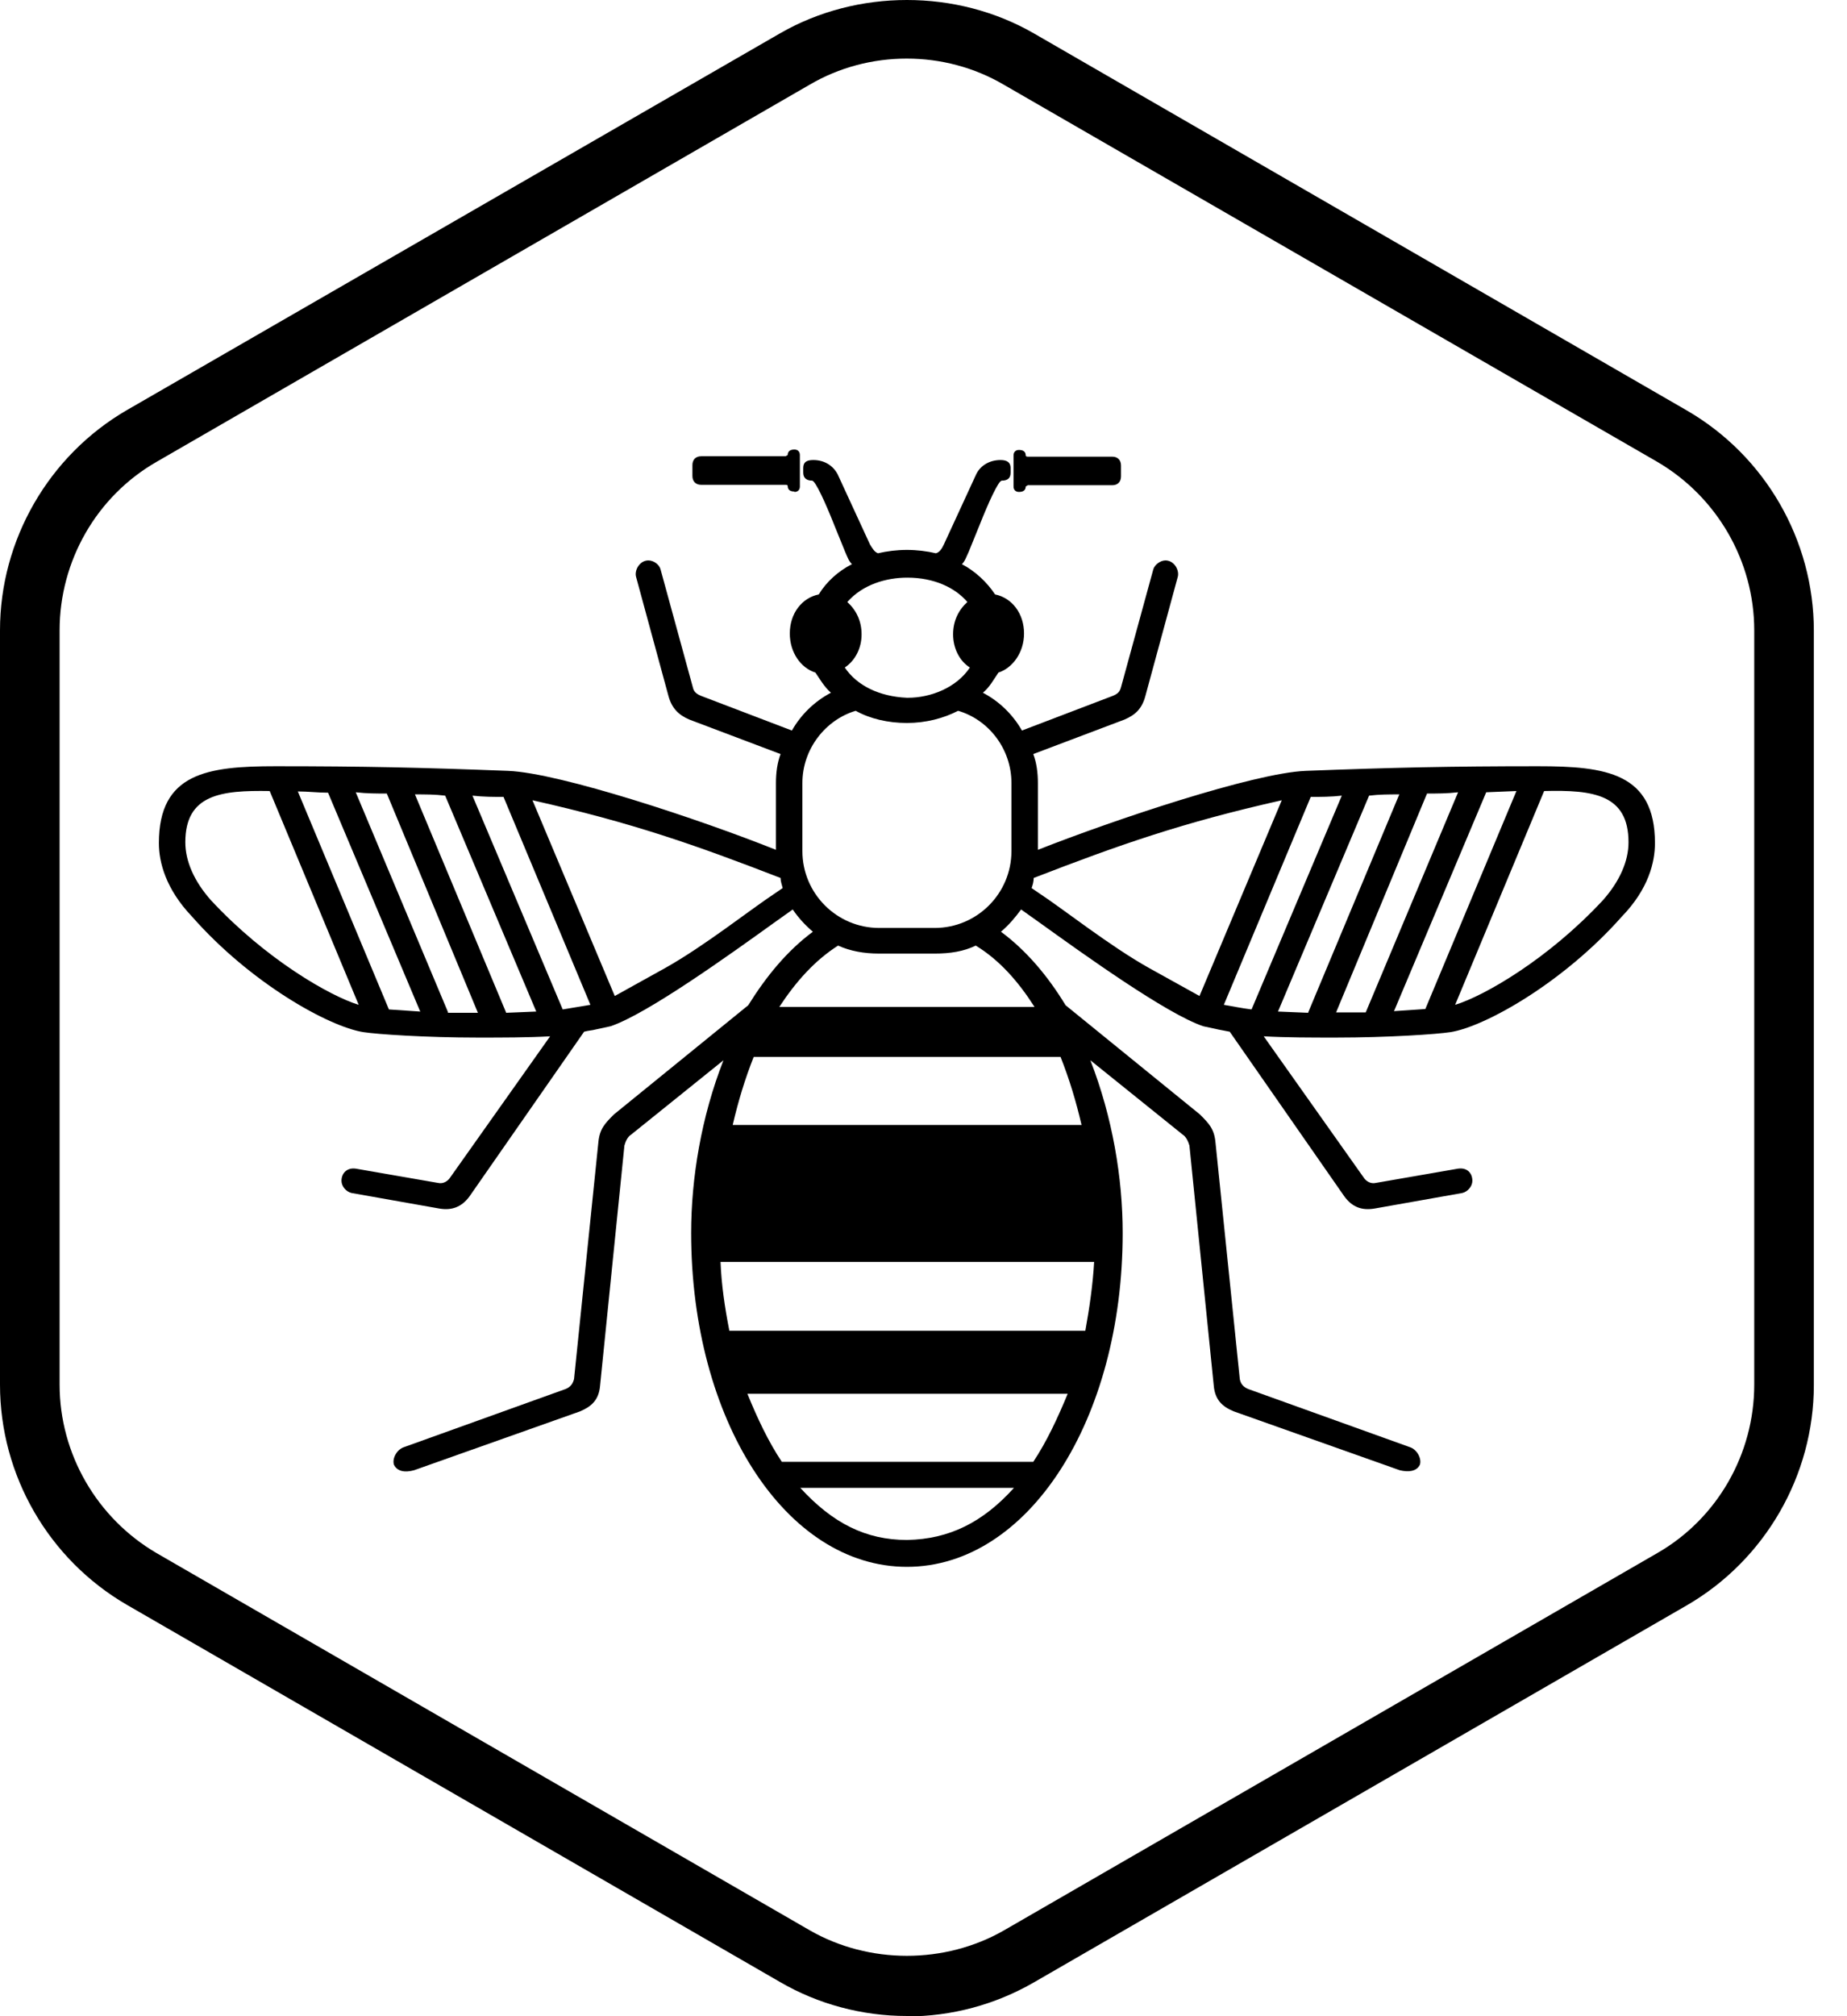 <?xml version="1.0" encoding="UTF-8" standalone="no"?>
<svg width="44" height="48" viewBox="0 0 44 48" fill="none" xmlns="http://www.w3.org/2000/svg" focusable="false" role="graphics-symbol" aria-label="Bee Network logo"><path d="M21.6 47.995C20.54 47.995 19.49 47.715 18.58 47.185L3.02 38.205C1.16 37.125 0 35.125 0 32.965V15.005C0 12.855 1.16 10.845 3.02 9.765L18.58 0.795C20.42 -0.265 22.79 -0.265 24.63 0.795L40.19 9.775C42.05 10.855 43.21 12.855 43.21 15.015V32.975C43.21 35.125 42.05 37.135 40.19 38.215L24.63 47.195C23.71 47.725 22.67 48.005 21.61 48.005L21.6 47.995ZM21.6 1.395C20.79 1.395 19.99 1.605 19.29 2.015L3.73 10.995C2.3 11.815 1.42 13.355 1.42 15.005V32.965C1.42 34.615 2.31 36.145 3.73 36.975L19.29 45.955C20.7 46.765 22.51 46.765 23.92 45.955L39.48 36.975C40.91 36.155 41.79 34.615 41.79 32.965V15.005C41.79 13.355 40.9 11.825 39.48 10.995L23.91 2.015C23.21 1.605 22.41 1.395 21.6 1.395Z" fill="currentColor"></path><path d="M34.665 23.922L36.785 18.832C37.955 18.802 38.795 18.912 38.795 20.052C38.795 20.502 38.585 20.982 38.185 21.432C36.885 22.832 35.355 23.712 34.665 23.922ZM24.275 11.712C24.385 11.712 24.435 11.662 24.435 11.582C24.435 11.582 24.452 11.572 24.485 11.552H26.495C26.625 11.552 26.705 11.472 26.705 11.342V11.082C26.705 10.952 26.625 10.872 26.495 10.872H24.485C24.452 10.872 24.435 10.862 24.435 10.842C24.435 10.762 24.385 10.712 24.275 10.712C24.195 10.712 24.145 10.762 24.145 10.842V11.582C24.145 11.662 24.195 11.712 24.275 11.712ZM33.205 24.082L35.405 18.862L36.125 18.832L33.955 24.022L33.215 24.072L33.205 24.082ZM31.825 24.112L33.995 18.892C34.235 18.892 34.475 18.892 34.735 18.862L32.535 24.102H31.815L31.825 24.112ZM31.165 24.112L30.445 24.082L32.615 18.942C32.855 18.912 33.095 18.912 33.335 18.912L31.165 24.102V24.112ZM29.815 24.032C29.575 24.002 29.335 23.952 29.155 23.922L31.225 18.972C31.465 18.972 31.705 18.972 31.965 18.942L29.815 24.032ZM18.925 11.712C19.005 11.712 19.055 11.662 19.055 11.582V10.832C19.055 10.752 19.005 10.702 18.925 10.702C18.815 10.702 18.765 10.752 18.765 10.832C18.765 10.832 18.748 10.842 18.715 10.862H16.705C16.575 10.862 16.495 10.942 16.495 11.072V11.332C16.495 11.462 16.575 11.542 16.705 11.542H18.715C18.748 11.542 18.765 11.552 18.765 11.572C18.765 11.652 18.815 11.702 18.925 11.702V11.712ZM21.605 16.612C20.945 16.582 20.415 16.322 20.125 15.892C20.365 15.732 20.525 15.442 20.525 15.102C20.525 14.782 20.395 14.522 20.185 14.332C20.555 13.912 21.115 13.752 21.615 13.752C22.255 13.752 22.755 13.992 23.045 14.332C22.835 14.522 22.705 14.782 22.705 15.102C22.705 15.442 22.865 15.742 23.105 15.892C22.785 16.372 22.175 16.612 21.625 16.612H21.605ZM28.575 23.712L27.385 23.052C26.435 22.522 25.345 21.652 24.735 21.252L24.575 21.142C24.605 21.062 24.625 20.982 24.625 20.902C26.665 20.112 28.175 19.582 30.535 19.052L28.575 23.712ZM20.945 22.092C19.935 22.092 19.115 21.272 19.115 20.262V18.642C19.115 17.822 19.675 17.132 20.385 16.922C20.725 17.112 21.155 17.212 21.605 17.212C22.055 17.212 22.475 17.102 22.825 16.922C23.545 17.132 24.095 17.822 24.095 18.642V20.262C24.095 21.272 23.275 22.092 22.265 22.092H20.945ZM18.565 23.972C18.965 23.362 19.415 22.862 19.965 22.512C20.255 22.642 20.575 22.702 20.945 22.702H22.265C22.635 22.702 22.955 22.652 23.245 22.512C23.805 22.852 24.255 23.362 24.645 23.972H18.555H18.565ZM17.455 26.782C17.585 26.222 17.745 25.692 17.955 25.162H25.265C25.475 25.692 25.635 26.222 25.765 26.782H17.445H17.455ZM14.645 23.712L12.685 19.052C15.045 19.582 16.555 20.112 18.595 20.902C18.595 20.982 18.625 21.062 18.645 21.142L18.485 21.252C17.875 21.652 16.785 22.522 15.835 23.052L14.645 23.712ZM13.405 24.032L11.255 18.942C11.515 18.972 11.755 18.972 11.995 18.972L14.065 23.922L13.405 24.032ZM17.375 31.682C17.265 31.122 17.185 30.572 17.165 30.042H26.065C26.035 30.572 25.955 31.132 25.855 31.682H17.375ZM12.055 24.102L9.885 18.912C10.125 18.912 10.365 18.912 10.605 18.942L12.775 24.082L12.055 24.112V24.102ZM10.675 24.102L8.475 18.862C8.735 18.892 8.975 18.892 9.215 18.892L11.385 24.112H10.665L10.675 24.102ZM18.625 34.802C18.305 34.322 18.045 33.772 17.805 33.182H25.435C25.195 33.762 24.935 34.322 24.615 34.802H18.625ZM10.005 24.082L9.265 24.032L7.095 18.842C7.335 18.842 7.575 18.872 7.815 18.872L10.015 24.092L10.005 24.082ZM21.605 36.662C20.625 36.662 19.835 36.262 19.065 35.422H24.155C23.415 36.242 22.615 36.642 21.615 36.662H21.605ZM8.545 23.922C7.855 23.712 6.325 22.832 5.025 21.432C4.625 20.982 4.415 20.502 4.415 20.052C4.415 18.912 5.265 18.812 6.425 18.832L8.545 23.922ZM21.605 37.302C24.495 37.302 26.745 33.802 26.745 29.352C26.745 28.052 26.505 26.602 25.975 25.242L28.175 27.012C28.255 27.062 28.305 27.172 28.335 27.272L28.915 32.992C28.945 33.332 29.125 33.492 29.395 33.602L33.345 35.002C33.555 35.052 33.745 35.032 33.825 34.872C33.875 34.712 33.745 34.502 33.585 34.452L29.745 33.072C29.615 33.022 29.555 32.942 29.535 32.832L28.955 27.192C28.925 26.872 28.795 26.742 28.585 26.532L25.385 23.932C24.965 23.242 24.455 22.632 23.845 22.182C24.035 22.022 24.185 21.842 24.325 21.652L24.775 21.972C25.805 22.712 27.795 24.142 28.665 24.432L29.035 24.512L29.295 24.562L32.025 28.482C32.215 28.742 32.445 28.822 32.745 28.772L34.835 28.402C34.965 28.372 35.075 28.242 35.075 28.112C35.075 27.922 34.945 27.792 34.735 27.822L32.775 28.162C32.645 28.192 32.535 28.112 32.485 28.032L30.105 24.672C30.635 24.702 31.245 24.702 31.825 24.702C33.065 24.702 34.235 24.622 34.555 24.572C35.375 24.442 37.235 23.402 38.635 21.822C39.275 21.162 39.425 20.522 39.425 20.072C39.425 18.402 38.255 18.242 36.645 18.242C34.555 18.242 33.205 18.272 31.105 18.352C29.865 18.402 26.525 19.522 24.725 20.232V18.642C24.725 18.402 24.695 18.162 24.615 17.952L26.785 17.132C27.045 17.022 27.205 16.872 27.285 16.572L28.055 13.742C28.105 13.582 27.975 13.342 27.765 13.342C27.635 13.342 27.505 13.452 27.475 13.552L26.705 16.362C26.675 16.472 26.625 16.522 26.495 16.572L24.345 17.392C24.135 17.022 23.815 16.702 23.415 16.492C23.575 16.362 23.675 16.172 23.785 16.012C24.125 15.902 24.395 15.532 24.395 15.082C24.395 14.602 24.105 14.232 23.705 14.152C23.515 13.862 23.225 13.592 22.915 13.432C22.995 13.352 23.025 13.242 23.075 13.142L23.335 12.502C23.545 11.972 23.785 11.442 23.865 11.442C23.995 11.442 24.075 11.392 24.075 11.252V11.142C24.075 11.012 23.995 10.952 23.835 10.952C23.575 10.952 23.355 11.082 23.255 11.292L22.485 12.962C22.435 13.072 22.375 13.152 22.295 13.172C22.085 13.122 21.845 13.092 21.605 13.092C21.365 13.092 21.125 13.122 20.915 13.172C20.835 13.142 20.785 13.062 20.725 12.962L19.955 11.292C19.845 11.082 19.635 10.952 19.375 10.952C19.215 10.952 19.135 11.002 19.135 11.142V11.252C19.135 11.382 19.215 11.442 19.345 11.442C19.425 11.442 19.665 11.972 19.875 12.502L20.135 13.142C20.185 13.252 20.215 13.352 20.295 13.432C19.975 13.592 19.685 13.852 19.505 14.152C19.105 14.232 18.815 14.602 18.815 15.082C18.815 15.532 19.075 15.902 19.425 16.012C19.535 16.172 19.635 16.352 19.795 16.492C19.395 16.702 19.075 17.022 18.865 17.392L16.715 16.572C16.585 16.522 16.525 16.462 16.505 16.362L15.735 13.552C15.705 13.442 15.575 13.342 15.445 13.342C15.235 13.342 15.105 13.582 15.155 13.742L15.925 16.572C16.005 16.862 16.165 17.022 16.425 17.132L18.595 17.952C18.515 18.162 18.485 18.402 18.485 18.642V20.232C16.685 19.512 13.345 18.402 12.105 18.352C10.015 18.272 8.665 18.242 6.565 18.242C4.945 18.242 3.785 18.402 3.785 20.072C3.785 20.522 3.945 21.162 4.575 21.822C5.975 23.412 7.835 24.442 8.655 24.572C8.975 24.622 10.135 24.702 11.385 24.702C11.965 24.702 12.575 24.702 13.105 24.672L10.725 28.032C10.675 28.112 10.565 28.192 10.435 28.162L8.475 27.822C8.265 27.792 8.135 27.932 8.135 28.112C8.135 28.242 8.245 28.372 8.375 28.402L10.465 28.772C10.755 28.822 10.995 28.742 11.185 28.482L13.915 24.562C14.025 24.532 14.105 24.532 14.175 24.512L14.545 24.432C15.415 24.142 17.405 22.712 18.435 21.972L18.885 21.652C19.015 21.842 19.175 22.022 19.365 22.182C18.755 22.632 18.255 23.242 17.825 23.932L14.625 26.532C14.415 26.742 14.285 26.872 14.255 27.192L13.675 32.832C13.645 32.942 13.595 33.022 13.465 33.072L9.625 34.452C9.465 34.502 9.335 34.712 9.385 34.872C9.465 35.032 9.645 35.062 9.865 35.002L13.815 33.602C14.075 33.492 14.265 33.342 14.295 32.992L14.875 27.272C14.905 27.162 14.955 27.062 15.035 27.012L17.235 25.242C16.705 26.592 16.465 28.052 16.465 29.352C16.465 33.802 18.715 37.302 21.605 37.302Z" fill="currentColor"></path></svg>